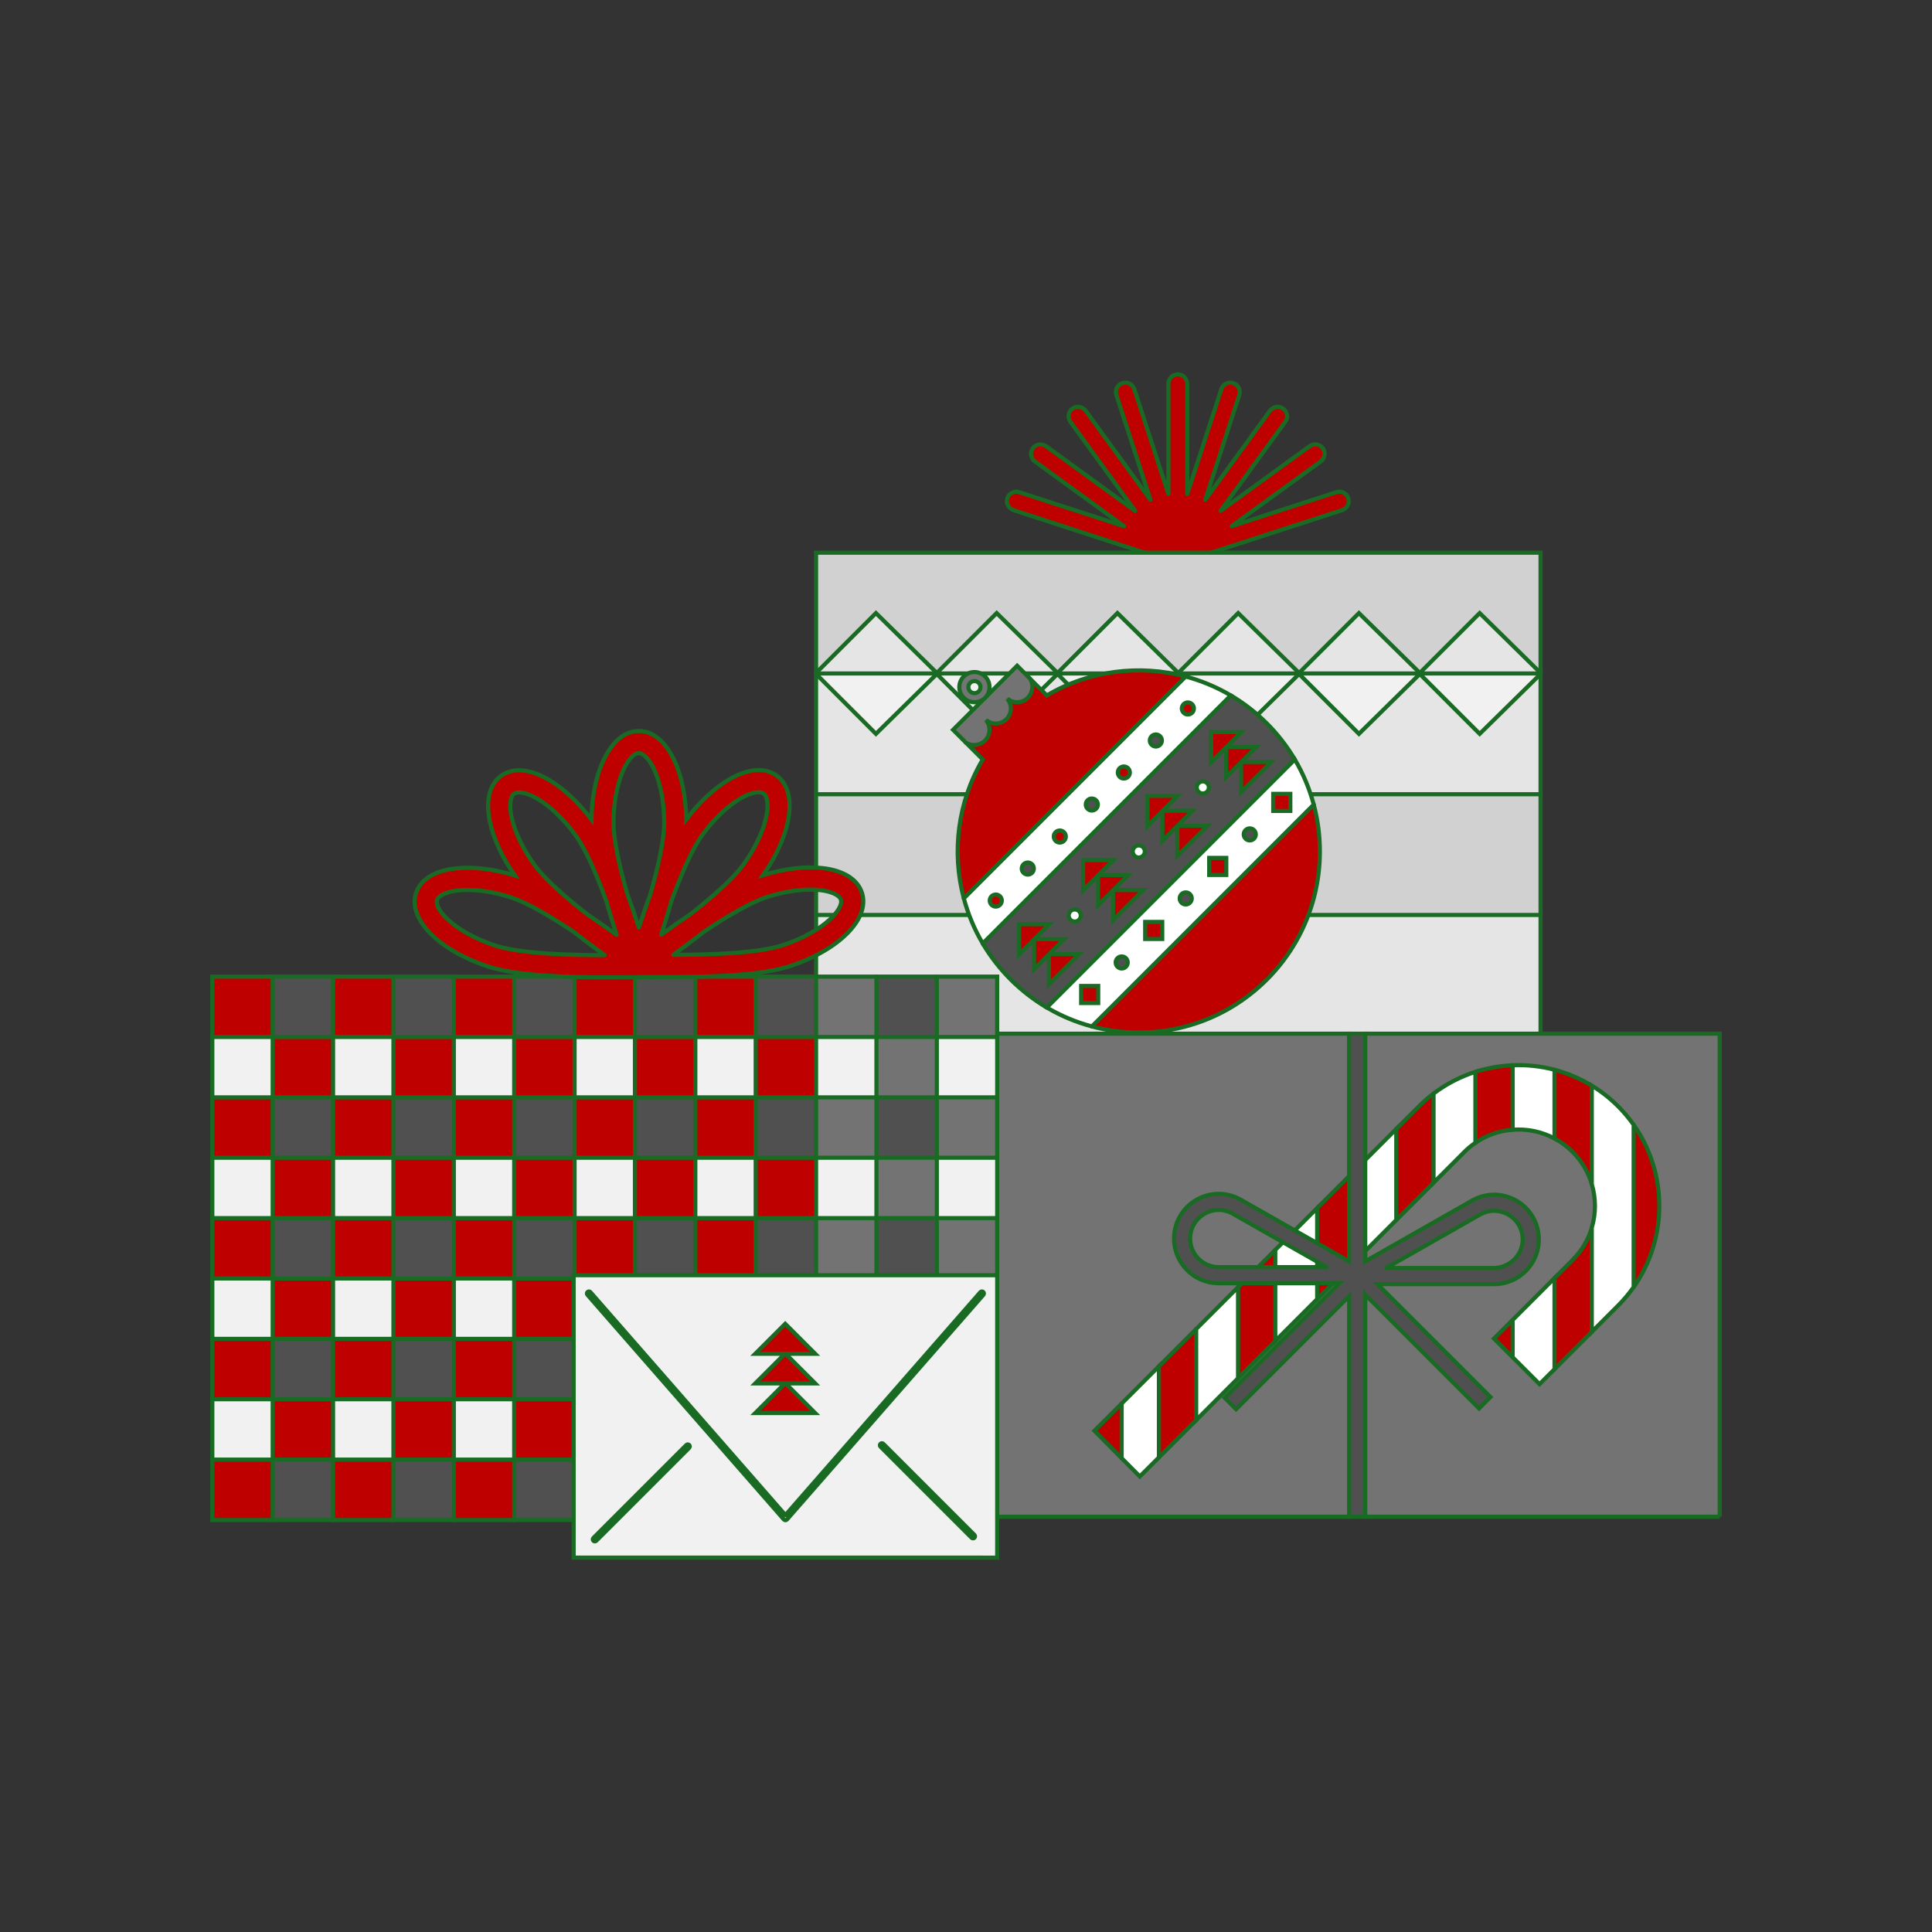 <svg width="624" height="624" xmlns="http://www.w3.org/2000/svg" xmlns:xlink="http://www.w3.org/1999/xlink" xml:space="preserve" overflow="hidden"><rect width="100%" height="100%" fill="#333333" stroke="none"/><g><path d="M435.473 160.915C434.953 159.314 433.231 158.44 431.634 158.958L397.808 169.949C397.787 169.956 397.784 169.951 397.803 169.937L426.47 149.11C427.757 148.174 428.223 146.398 427.414 145.027 426.486 143.455 424.436 143.057 422.995 144.102L394.22 165.008C394.202 165.021 394.198 165.017 394.211 164.999L415.117 136.225C416.163 134.784 415.764 132.734 414.192 131.805 412.822 130.996 411.046 131.461 410.11 132.749L389.282 161.416C389.269 161.435 389.264 161.432 389.271 161.411L400.261 127.586C400.781 125.986 399.905 124.266 398.304 123.746 396.705 123.228 394.985 124.102 394.465 125.703L383.475 159.528C383.468 159.549 383.462 159.548 383.462 159.526L383.462 124.091C383.462 122.5 382.299 121.079 380.715 120.927 378.897 120.754 377.369 122.179 377.369 123.96L377.369 159.526C377.369 159.548 377.363 159.549 377.356 159.528L366.365 125.703C365.846 124.102 364.123 123.228 362.526 123.746 360.926 124.266 360.051 125.986 360.57 127.586L371.561 161.411C371.567 161.433 371.563 161.435 371.549 161.417L350.72 132.749C349.785 131.461 348.009 130.996 346.638 131.805 345.067 132.734 344.668 134.784 345.714 136.225L366.62 164.999C366.632 165.017 366.629 165.021 366.61 165.008L337.942 144.179C336.655 143.244 334.821 143.35 333.768 144.543 332.561 145.911 332.814 147.985 334.255 149.033L363.029 169.938C363.047 169.951 363.044 169.956 363.023 169.949L329.197 158.959C327.504 158.41 325.677 159.421 325.279 161.202 324.933 162.756 325.926 164.302 327.439 164.794L379.475 181.702C379.475 181.702 380.013 181.852 380.416 181.852 380.828 181.852 381.357 181.702 381.357 181.702L433.516 164.754C435.117 164.234 435.993 162.515 435.473 160.915Z" stroke="#196B24" stroke-width="1.333" fill="#BF0000"/><path d="M263.575 178.519 497.575 178.519 497.575 217.665C497.575 217.665 493.805 224.409 493.805 237.409 493.805 250.409 497.575 256.519 497.575 256.519L497.575 295.391 484.575 328.019 276.575 328.019 263.575 295.391 263.575 256.519C263.575 256.519 267.865 251.189 267.865 237.929 267.865 224.669 263.575 217.665 263.575 217.665L263.575 178.519Z" stroke="#196B24" stroke-width="1.333" fill="#D1D1D1"/><path d="M263.575 295.519 497.575 295.519 497.575 335.169 263.575 335.169Z" stroke="#196B24" stroke-width="1.333" fill="#E5E5E5"/><path d="M477.909 198.019 458.578 217.35 458.569 217.35 438.909 198.019 419.578 217.35 419.569 217.35 399.909 198.019 380.578 217.35 380.569 217.35 360.909 198.019 341.578 217.35 341.569 217.35 321.908 198.019 302.578 217.35 302.569 217.35 282.908 198.019 263.575 217.353 263.575 256.519 497.575 256.519 497.575 217.355Z" stroke="#196B24" stroke-width="1.333" fill="#E5E5E5"/><path d="M477.909 237.019 458.578 217.69C458.576 217.687 458.572 217.687 458.569 217.689L438.909 237.019 419.578 217.69C419.576 217.687 419.572 217.687 419.569 217.689L399.909 237.019 380.578 217.69C380.576 217.687 380.572 217.687 380.569 217.689L360.909 237.019 341.578 217.69C341.576 217.687 341.572 217.687 341.569 217.689L321.908 237.019 302.578 217.69C302.576 217.687 302.572 217.687 302.569 217.689L282.908 237.019 263.575 217.686 263.575 217.519 497.575 217.519 497.575 217.683 477.909 237.019Z" stroke="#196B24" stroke-width="1.333" fill="#F1F1F1"/><path d="M555.425 489.869 440.942 489.869C440.942 489.869 440.301 488.959 438.448 488.959 436.596 488.959 435.74 489.869 435.74 489.869L320.775 489.869 320.775 333.869 435.746 333.869C435.746 333.869 436.801 334.693 438.361 334.693 439.921 334.693 440.94 333.869 440.94 333.869L555.424 333.869 555.424 489.869 555.425 489.869Z" stroke="#196B24" stroke-width="1.333" fill="#737373"/><path d="M527.634 363.271C527.266 362.75 525.204 363.715 524.812 363.206 523.632 361.676 522.574 360.102 521.172 358.7 518.887 356.415 518.405 355.542 515.798 353.846 515.419 353.599 514.5 350.865 514.114 350.631 510.323 348.323 506.265 346.618 502.079 345.519 501.463 345.357 500.3 347.569 499.678 347.433 496.362 346.709 493.871 345.851 490.491 345.873 489.963 345.876 489.088 344.035 488.559 344.057 484.49 344.225 480.439 344.933 476.525 346.184 475.978 346.359 475.26 348.624 474.718 348.82 470.937 350.189 469.602 350.925 466.224 353.326 465.856 353.588 463.367 352.929 463.005 353.202 461.358 354.449 459.776 355.82 458.275 357.321L450.971 364.625C450.971 364.625 450.538 368.666 446.118 373.086 441.698 377.506 437.451 378.145 437.451 378.145L425.417 390.179C425.417 390.179 424.884 394.666 420.464 399.086 416.044 403.506 411.897 403.699 411.897 403.699L399.862 415.733C399.862 415.733 397.931 421.099 393.945 425.086 389.958 429.072 386.342 429.253 386.342 429.253L374.308 441.288C374.308 441.288 371.845 447.186 368.638 450.392 365.432 453.599 362.274 453.322 362.274 453.322L353.482 462.114 362.274 470.962 362.274 470.962C365.513 474.221 370.782 474.23 374.03 470.981L374.308 470.703 386.343 458.669C386.343 458.669 388.485 452.559 392.732 448.313 396.978 444.066 399.863 445.149 399.863 445.149L411.897 433.115C411.897 433.115 415.005 425.346 418.558 421.793 422.112 418.239 425.417 419.595 425.417 419.595L437.451 407.561C437.451 407.561 440.312 399.866 443.865 396.313 447.418 392.759 450.971 394.041 450.971 394.041L463.005 382.007C463.005 382.007 465.531 374.646 469.865 371.006 474.198 367.366 475.278 369.95 476.525 369.098 480.167 366.61 484.328 365.206 488.559 364.885 489.029 364.849 490.541 362.175 491.011 362.166 494.627 362.096 496.147 362.049 499.505 363.553 500.015 363.781 501.583 367.44 502.079 367.706 504.178 368.824 506.148 370.263 507.914 372.029 510.918 375.032 512.984 378.624 514.114 382.436 514.334 383.178 516.342 383.25 516.492 384.006 517.136 387.274 517.347 391.665 516.665 394.926 516.527 395.587 514.307 395.903 514.115 396.553 512.984 400.366 510.919 403.957 507.915 406.96L502.08 412.795C502.08 412.795 501.152 417.373 497.426 421.1 493.699 424.826 488.56 426.315 488.56 426.315L482.536 432.339 488.56 438.363 494.132 440.513C496.803 443.184 499.409 444.881 502.08 442.21L502.08 442.21 514.115 430.176 516.146 425.086 520.826 419.886C522.323 418.389 523.221 417.196 524.465 415.553 524.774 415.146 527.342 416.133 527.635 415.717 538.689 400.059 538.689 378.93 527.634 363.271Z" stroke="#196B24" stroke-width="1.333" fill="#BF0000"/><path d="M514.114 396.553 514.114 430.175 522.622 421.667C524.49 419.799 526.159 417.806 527.634 415.717L527.634 363.271C526.159 361.182 524.49 359.189 522.622 357.321 520.005 354.704 517.144 352.476 514.114 350.631L514.114 382.436C515.477 387.034 515.477 391.955 514.114 396.553Z" stroke="#196B24" stroke-width="1.333" fill="#FFFFFF"/><path d="M488.56 426.314 488.56 438.363 497.243 447.047 502.08 442.21 502.08 412.794Z" stroke="#196B24" stroke-width="1.333" fill="#FFFFFF"/><path d="M502.08 367.705 502.08 345.518C497.66 344.357 493.099 343.87 488.56 344.057L488.56 364.884C493.184 364.533 497.888 365.471 502.08 367.705Z" stroke="#196B24" stroke-width="1.333" fill="#FFFFFF"/><path d="M472.984 372.029C474.09 370.923 475.279 369.949 476.526 369.097L476.526 346.184C471.742 347.713 467.163 350.054 463.006 353.202L463.006 382.006 472.984 372.029Z" stroke="#196B24" stroke-width="1.333" fill="#FFFFFF"/><path d="M450.971 394.041 450.971 364.625 437.451 378.145 437.451 407.561Z" stroke="#196B24" stroke-width="1.333" fill="#FFFFFF"/><path d="M425.417 419.595 425.417 390.179 411.897 403.699 411.897 433.115Z" stroke="#196B24" stroke-width="1.333" fill="#FFFFFF"/><path d="M399.863 445.149 399.863 415.733 386.343 429.253 386.343 458.669Z" stroke="#196B24" stroke-width="1.333" fill="#FFFFFF"/><path d="M362.274 470.963 368.143 476.869 374.308 470.703 374.308 441.288 362.274 453.322Z" stroke="#196B24" stroke-width="1.333" fill="#FFFFFF"/><path d="M490.796 388.454C486.124 385.247 480.286 385.017 475.439 387.774L440.944 407.401 440.944 333.869 435.744 333.869 435.744 407.399 400.763 387.495C395.917 384.738 390.081 384.968 385.41 388.171 382.085 390.451 379.851 394.089 379.324 398.086 378.16 406.909 385.027 414.469 393.626 414.469L432.555 414.469 395.557 451.467 399.233 455.144 435.745 418.632 435.745 489.869 440.945 489.869 440.945 418.146 477.701 454.902 481.377 451.225 444.902 414.749 482.576 414.749C491.172 414.749 498.037 407.194 496.879 398.375 496.354 394.377 494.12 390.737 490.796 388.454ZM393.625 409.269C388.068 409.269 383.641 404.332 384.501 398.614 384.871 396.152 386.262 393.917 388.305 392.492 389.928 391.359 391.776 390.792 393.625 390.792 395.191 390.792 396.759 391.199 398.19 392.014L428.495 409.256C428.501 409.259 428.498 409.269 428.492 409.269L393.625 409.269 393.625 409.269ZM482.334 409.549 447.708 409.549C447.702 409.549 447.699 409.54 447.705 409.537L478.009 392.294C480.901 390.65 484.34 390.667 487.216 392.338 490.149 394.044 491.876 397.117 491.804 400.524 491.696 405.582 487.392 409.549 482.334 409.549Z" stroke="#196B24" stroke-width="1.333" fill="#505050"/><path d="M68.575 315.426 68.575 334.926C68.575 334.926 71.175 338.046 71.175 344.286 71.175 350.526 68.575 354.426 68.575 354.426L68.575 373.926C68.575 373.926 71.175 377.436 71.175 383.806 71.175 390.176 68.575 393.426 68.575 393.426L68.575 412.926C68.575 412.926 71.175 416.74 71.175 422.633 71.175 428.526 68.575 432.426 68.575 432.426L68.575 451.926C68.575 451.926 71.175 455.436 71.175 461.806 71.175 468.176 68.575 471.425 68.575 471.425L68.575 490.926 88.086 490.926C88.086 490.926 91.975 488.326 97.825 488.326 103.675 488.326 107.575 490.926 107.575 490.926L127.075 490.926C127.075 490.926 131.321 488.326 136.999 488.326 142.675 488.326 146.575 490.926 146.575 490.926L166.075 490.926C166.075 490.926 170.669 488.326 176.171 488.326 181.674 488.326 185.575 490.926 185.575 490.926L205.064 490.926C205.064 490.926 209.321 488.326 214.998 488.326 220.674 488.326 224.564 490.926 224.564 490.926L244.064 490.926C244.064 490.926 247.628 488.326 253.825 488.326 259.947 488.326 263.489 490.864 263.574 490.925 263.577 490.927 263.577 490.924 263.579 490.92L268.775 485.379 268.775 320.019 263.579 315.43C263.577 315.427 263.577 315.425 263.574 315.426 263.498 315.477 259.575 318.026 253.825 318.026 248.019 318.026 244.075 315.426 244.075 315.426L224.574 315.426C224.574 315.426 221.975 318.026 214.825 318.026 207.675 318.026 205.075 315.426 205.075 315.426L185.576 315.426C185.576 315.426 182.975 318.026 175.825 318.026 168.675 318.026 166.075 315.426 166.075 315.426L146.575 315.426C146.575 315.426 143.325 318.026 136.825 318.026 130.325 318.026 127.075 315.426 127.075 315.426L107.575 315.426C107.575 315.426 104.325 318.026 97.825 318.026 91.325 318.026 88.075 315.426 88.075 315.426L68.575 315.426Z" stroke="#196B24" stroke-width="1.333" fill="#BF0000"/><path d="M263.575 315.426C263.575 315.426 260.975 319.326 260.975 325.176 260.975 331.026 263.575 334.926 263.575 334.926 263.575 334.926 266.175 338.176 266.175 344.676 266.175 351.176 263.575 354.426 263.575 354.426 263.575 354.426 260.975 358.326 260.975 364.176 260.975 370.026 263.575 373.926 263.575 373.926 263.575 373.926 266.175 377.176 266.175 383.676 266.175 390.176 263.575 393.426 263.575 393.426 263.575 393.426 260.975 396.676 260.975 403.176 260.975 409.676 263.575 412.926 263.575 412.926 263.575 412.926 266.175 416.176 266.175 422.676 266.175 429.176 263.575 432.426 263.575 432.426 263.575 432.426 260.975 436.326 260.975 442.176 260.975 448.026 263.575 451.926 263.575 451.926 263.575 451.926 266.175 455.176 266.175 461.676 266.175 468.176 263.575 471.426 263.575 471.426 263.575 471.426 260.975 475.976 260.975 481.826 260.975 487.676 263.575 490.926 263.575 490.926L283.075 490.926C283.075 490.926 286.975 488.326 292.825 488.326 298.675 488.326 302.575 490.926 302.575 490.926L322.075 490.926 322.075 471.426C322.075 471.426 319.475 468.826 319.475 461.676 319.475 454.526 322.075 451.926 322.075 451.926L322.075 432.426C322.075 432.426 319.475 429.176 319.475 422.676 319.475 416.176 322.075 412.926 322.075 412.926L322.075 393.426C322.075 393.426 319.475 390.826 319.475 383.676 319.475 376.526 322.075 373.926 322.075 373.926L322.075 354.426C322.075 354.426 319.475 350.526 319.475 344.026 319.475 337.526 322.075 334.926 322.075 334.926L322.075 315.426 302.575 315.426C302.575 315.426 299.975 318.026 292.825 318.026 285.675 318.026 283.075 315.426 283.075 315.426L263.575 315.426Z" stroke="#196B24" stroke-width="1.333" fill="#737373"/><path d="M88.075 315.426 107.575 315.426 107.575 334.926 88.075 334.926Z" stroke="#196B24" stroke-width="1.333" fill="#505050"/><path d="M127.075 315.426 146.575 315.426 146.575 334.926 127.075 334.926Z" stroke="#196B24" stroke-width="1.333" fill="#505050"/><path d="M88.075 354.426 107.575 354.426 107.575 373.926 88.075 373.926Z" stroke="#196B24" stroke-width="1.333" fill="#505050"/><path d="M127.075 354.426 146.575 354.426 146.575 373.926 127.075 373.926Z" stroke="#196B24" stroke-width="1.333" fill="#505050"/><path d="M88.075 393.426 107.575 393.426 107.575 412.926 88.075 412.926Z" stroke="#196B24" stroke-width="1.333" fill="#505050"/><path d="M127.075 393.426 146.575 393.426 146.575 412.926 127.075 412.926Z" stroke="#196B24" stroke-width="1.333" fill="#505050"/><path d="M88.075 432.426 107.575 432.426 107.575 451.926 88.075 451.926Z" stroke="#196B24" stroke-width="1.333" fill="#505050"/><path d="M244.075 315.426 263.575 315.426 263.575 334.926 244.075 334.926Z" stroke="#196B24" stroke-width="1.333" fill="#505050"/><path d="M244.075 354.426 263.575 354.426 263.575 373.926 244.075 373.926Z" stroke="#196B24" stroke-width="1.333" fill="#505050"/><path d="M244.075 393.426 263.575 393.426 263.575 412.926 244.075 412.926Z" stroke="#196B24" stroke-width="1.333" fill="#505050"/><path d="M244.075 432.426 263.575 432.426 263.575 451.926 244.075 451.926Z" stroke="#196B24" stroke-width="1.333" fill="#505050"/><path d="M283.075 315.426 302.575 315.426 302.575 334.926 283.075 334.926Z" stroke="#196B24" stroke-width="1.333" fill="#505050"/><path d="M283.075 354.426 302.575 354.426 302.575 373.926 283.075 373.926Z" stroke="#196B24" stroke-width="1.333" fill="#505050"/><path d="M283.075 393.426 302.575 393.426 302.575 412.926 283.075 412.926Z" stroke="#196B24" stroke-width="1.333" fill="#505050"/><path d="M283.075 432.426 302.575 432.426 302.575 451.926 283.075 451.926Z" stroke="#196B24" stroke-width="1.333" fill="#505050"/><path d="M127.075 432.426 146.575 432.426 146.575 451.926 127.075 451.926Z" stroke="#196B24" stroke-width="1.333" fill="#505050"/><path d="M166.075 315.426 185.575 315.426 185.575 334.926 166.075 334.926Z" stroke="#196B24" stroke-width="1.333" fill="#505050"/><path d="M205.075 315.426 224.575 315.426 224.575 334.926 205.075 334.926Z" stroke="#196B24" stroke-width="1.333" fill="#505050"/><path d="M166.075 354.426 185.575 354.426 185.575 373.926 166.075 373.926Z" stroke="#196B24" stroke-width="1.333" fill="#505050"/><path d="M205.075 354.426 224.575 354.426 224.575 373.926 205.075 373.926Z" stroke="#196B24" stroke-width="1.333" fill="#505050"/><path d="M166.075 393.426 185.575 393.426 185.575 412.926 166.075 412.926Z" stroke="#196B24" stroke-width="1.333" fill="#505050"/><path d="M205.075 393.426 224.575 393.426 224.575 412.926 205.075 412.926Z" stroke="#196B24" stroke-width="1.333" fill="#505050"/><path d="M166.075 432.426 185.575 432.426 185.575 451.926 166.075 451.926Z" stroke="#196B24" stroke-width="1.333" fill="#505050"/><path d="M205.075 432.426 224.575 432.426 224.575 451.926 205.075 451.926Z" stroke="#196B24" stroke-width="1.333" fill="#505050"/><path d="M88.075 471.426 107.575 471.426 107.575 490.926 88.075 490.926Z" stroke="#196B24" stroke-width="1.333" fill="#505050"/><path d="M244.075 471.426 263.575 471.426 263.575 490.926 244.075 490.926Z" stroke="#196B24" stroke-width="1.333" fill="#505050"/><path d="M283.075 471.426 302.575 471.426 302.575 490.926 283.075 490.926Z" stroke="#196B24" stroke-width="1.333" fill="#505050"/><path d="M127.075 471.426 146.575 471.426 146.575 490.926 127.075 490.926Z" stroke="#196B24" stroke-width="1.333" fill="#505050"/><path d="M166.075 471.426 185.575 471.426 185.575 490.926 166.075 490.926Z" stroke="#196B24" stroke-width="1.333" fill="#505050"/><path d="M205.075 471.426 224.575 471.426 224.575 490.926 205.075 490.926Z" stroke="#196B24" stroke-width="1.333" fill="#505050"/><path d="M146.575 373.926 166.075 373.926 166.075 393.426 146.575 393.426Z" stroke="#196B24" stroke-width="1.333" fill="#F1F1F1"/><path d="M224.575 412.926 244.075 412.926 244.075 432.426 224.575 432.426Z" stroke="#196B24" stroke-width="1.333" fill="#F1F1F1"/><path d="M263.575 412.926 283.075 412.926 283.075 432.426 263.575 432.426Z" stroke="#196B24" stroke-width="1.333" fill="#F1F1F1"/><path d="M185.575 412.926 205.075 412.926 205.075 432.426 185.575 432.426Z" stroke="#196B24" stroke-width="1.333" fill="#F1F1F1"/><path d="M185.575 373.926 205.075 373.926 205.075 393.426 185.575 393.426Z" stroke="#196B24" stroke-width="1.333" fill="#F1F1F1"/><path d="M224.575 373.926 244.075 373.926 244.075 393.426 224.575 393.426Z" stroke="#196B24" stroke-width="1.333" fill="#F1F1F1"/><path d="M146.575 412.926 166.075 412.926 166.075 432.426 146.575 432.426Z" stroke="#196B24" stroke-width="1.333" fill="#F1F1F1"/><path d="M107.575 451.926 127.075 451.926 127.075 471.426 107.575 471.426Z" stroke="#196B24" stroke-width="1.333" fill="#F1F1F1"/><path d="M107.575 412.926 127.075 412.926 127.075 432.426 107.575 432.426Z" stroke="#196B24" stroke-width="1.333" fill="#F1F1F1"/><path d="M263.575 373.926 283.075 373.926 283.075 393.426 263.575 393.426Z" stroke="#196B24" stroke-width="1.333" fill="#F1F1F1"/><path d="M107.575 334.926 127.075 334.926 127.075 354.426 107.575 354.426Z" stroke="#196B24" stroke-width="1.333" fill="#F1F1F1"/><path d="M107.575 373.926 127.075 373.926 127.075 393.426 107.575 393.426Z" stroke="#196B24" stroke-width="1.333" fill="#F1F1F1"/><path d="M263.575 334.926 283.075 334.926 283.075 354.426 263.575 354.426Z" stroke="#196B24" stroke-width="1.333" fill="#F1F1F1"/><path d="M302.575 373.926 322.075 373.926 322.075 393.426 302.575 393.426Z" stroke="#196B24" stroke-width="1.333" fill="#F1F1F1"/><path d="M302.575 412.926 322.075 412.926 322.075 432.426 302.575 432.426Z" stroke="#196B24" stroke-width="1.333" fill="#F1F1F1"/><path d="M263.575 451.926 283.075 451.926 283.075 471.426 263.575 471.426Z" stroke="#196B24" stroke-width="1.333" fill="#F1F1F1"/><path d="M302.575 451.926 322.075 451.926 322.075 471.426 302.575 471.426Z" stroke="#196B24" stroke-width="1.333" fill="#F1F1F1"/><path d="M302.575 334.926 322.075 334.926 322.075 354.426 302.575 354.426Z" stroke="#196B24" stroke-width="1.333" fill="#F1F1F1"/><path d="M68.575 334.926 88.075 334.926 88.075 354.426 68.575 354.426Z" stroke="#196B24" stroke-width="1.333" fill="#F1F1F1"/><path d="M68.575 373.926 88.075 373.926 88.075 393.426 68.575 393.426Z" stroke="#196B24" stroke-width="1.333" fill="#F1F1F1"/><path d="M68.575 412.926 88.075 412.926 88.075 432.426 68.575 432.426Z" stroke="#196B24" stroke-width="1.333" fill="#F1F1F1"/><path d="M68.575 451.926 88.075 451.926 88.075 471.426 68.575 471.426Z" stroke="#196B24" stroke-width="1.333" fill="#F1F1F1"/><path d="M146.575 451.926 166.075 451.926 166.075 471.426 146.575 471.426Z" stroke="#196B24" stroke-width="1.333" fill="#F1F1F1"/><path d="M185.575 334.926 205.075 334.926 205.075 354.426 185.575 354.426Z" stroke="#196B24" stroke-width="1.333" fill="#F1F1F1"/><path d="M146.575 334.926 166.075 334.926 166.075 354.426 146.575 354.426Z" stroke="#196B24" stroke-width="1.333" fill="#F1F1F1"/><path d="M224.575 334.926 244.075 334.926 244.075 354.426 224.575 354.426Z" stroke="#196B24" stroke-width="1.333" fill="#F1F1F1"/><path d="M185.575 451.926 205.075 451.926 205.075 471.426 185.575 471.426Z" stroke="#196B24" stroke-width="1.333" fill="#F1F1F1"/><path d="M224.575 451.926 244.075 451.926 244.075 471.426 224.575 471.426Z" stroke="#196B24" stroke-width="1.333" fill="#F1F1F1"/><path d="M278.395 288.367C276.965 283.965 272.407 281.124 265.564 280.369 259.972 279.751 253.222 280.571 246.457 282.647 255.859 269.253 257.783 255.556 250.859 250.525 247.114 247.804 241.758 248.184 235.776 251.597 230.894 254.383 225.909 259 221.657 264.653 221.386 248.3 214.894 236.096 206.338 236.096 197.776 236.096 191.281 248.318 191.019 264.691 186.772 259.051 181.797 254.446 176.922 251.664 170.941 248.252 165.584 247.871 161.84 250.592 158.094 253.313 156.801 258.525 158.198 265.268 159.34 270.777 162.193 276.949 166.262 282.745 159.507 280.676 152.772 279.861 147.191 280.478 140.347 281.233 135.789 284.073 134.359 288.475 131.658 296.789 141.732 306.992 157.792 312.211 166.684 315.1 183.12 315.654 194.433 315.654 201.094 315.654 213.007 315.546 218.319 315.546 229.632 315.546 246.07 314.991 254.962 312.102 271.023 306.884 281.096 296.68 278.395 288.367ZM239.32 257.808C241.517 256.554 243.563 255.885 245.038 255.885 245.71 255.885 246.263 256.024 246.656 256.311 247.915 257.225 248.245 260.146 247.499 263.751 246.518 268.481 243.81 274.148 240.068 279.299 236.697 283.938 229.859 289.886 223.062 295.223 219.632 297.525 216.373 299.832 213.551 301.887 213.546 301.891 213.539 301.885 213.541 301.879 214.621 298.566 215.806 294.759 216.93 290.8 219.908 282.678 223.455 274.324 226.829 269.68 230.571 264.529 235.124 260.201 239.32 257.808ZM206.338 243.247C207.894 243.247 209.878 245.415 211.393 248.771 213.381 253.174 214.52 259.35 214.52 265.717 214.52 271.45 212.484 280.279 210.124 288.593 208.701 292.469 207.42 296.256 206.344 299.577 206.342 299.582 206.334 299.582 206.332 299.577 205.258 296.264 203.981 292.493 202.565 288.633 200.199 280.308 198.156 271.46 198.156 265.718 198.156 252.209 203.081 243.247 206.338 243.247ZM166.042 256.378C166.436 256.092 166.989 255.952 167.66 255.952 169.135 255.952 171.181 256.623 173.378 257.876 177.574 260.27 182.127 264.597 185.869 269.748 189.239 274.386 192.782 282.727 195.759 290.841 196.886 294.812 198.075 298.629 199.157 301.947 199.159 301.953 199.152 301.958 199.147 301.954 196.329 299.903 193.079 297.602 189.66 295.309 182.855 289.966 176.004 284.01 172.63 279.366 168.887 274.215 166.179 268.548 165.199 263.819 164.453 260.213 164.783 257.291 166.042 256.378ZM160.001 305.411C147.154 301.237 140.153 293.784 141.159 290.686 141.64 289.206 144.316 287.989 147.975 287.585 148.929 287.48 149.939 287.429 150.992 287.429 155.243 287.429 160.206 288.271 165.059 289.849 170.511 291.62 178.279 296.285 185.455 301.099 188.915 303.816 192.327 306.35 195.283 308.484 195.288 308.488 195.285 308.496 195.279 308.496 184.398 308.521 168.18 308.068 160.001 305.411ZM267.903 297.092C264.332 300.342 258.809 303.335 252.754 305.302 244.575 307.96 228.348 308.413 217.477 308.387 217.47 308.387 217.468 308.379 217.473 308.375 220.423 306.244 223.823 303.718 227.269 301.011 234.454 296.189 242.237 291.513 247.697 289.739 253.752 287.771 259.979 286.948 264.779 287.477 268.439 287.88 271.114 289.098 271.595 290.578 272.076 292.057 270.627 294.614 267.903 297.092Z" stroke="#196B24" stroke-width="1.333" fill="#BF0000"/><path d="M322.075 503.087 185.275 503.071 185.275 411.869 322.076 411.869Z" stroke="#196B24" stroke-width="1.333" fill="#F1F1F1"/><path d="M253.675 490.999C253.488 490.999 253.31 490.918 253.186 490.777L189.725 418.196C189.489 417.925 189.517 417.514 189.787 417.279 190.057 417.041 190.468 417.069 190.704 417.34L253.671 489.355C253.674 489.358 253.678 489.358 253.681 489.355L316.646 417.34C316.884 417.068 317.294 417.042 317.564 417.279 317.834 417.514 317.862 417.925 317.625 418.196L254.165 490.777C254.041 490.918 253.863 490.999 253.675 490.999Z" stroke="#196B24" stroke-width="1.333" fill="#D1D1D1"/><path d="M192.115 497.839C191.948 497.839 191.782 497.775 191.655 497.648 191.401 497.394 191.401 496.983 191.655 496.729L221.675 466.708C221.929 466.455 222.341 466.455 222.594 466.708 222.849 466.963 222.849 467.374 222.594 467.628L192.574 497.648C192.447 497.775 192.281 497.839 192.115 497.839Z" stroke="#196B24" stroke-width="1.333" fill="#D1D1D1"/><path d="M314.261 496.863C314.095 496.863 313.929 496.8 313.802 496.673L284.375 467.247C284.121 466.993 284.121 466.582 284.375 466.328 284.629 466.074 285.04 466.074 285.294 466.328L314.721 495.754C314.974 496.008 314.974 496.419 314.721 496.673 314.593 496.8 314.427 496.863 314.261 496.863Z" stroke="#196B24" stroke-width="1.333" fill="#D1D1D1"/><path d="M253.708 437.24 263.284 437.24 253.611 427.567 243.937 437.24 253.513 437.24 243.937 446.816 253.514 446.816 243.937 456.392 263.284 456.392 253.708 446.816 263.284 446.816Z" stroke="#196B24" stroke-width="1.333" fill="#BF0000"/><path d="M382.949 218.505C367.986 214.509 351.752 216.552 338.091 224.619L332.646 219.173C332.646 219.173 328.061 218.726 319.858 226.929 311.655 235.132 311.966 239.854 311.966 239.854L317.411 245.299C309.343 258.961 307.3 275.195 311.296 290.157L352.657 331.519C372.171 336.73 393.855 331.682 409.165 316.373 424.473 301.064 429.521 279.38 424.31 259.866L382.949 218.505 382.949 218.505Z" stroke="#196B24" stroke-width="1.333" fill="#BF0000"/><path d="M317.405 304.73C319.859 308.885 322.871 312.803 326.442 316.373 330.012 319.944 333.929 322.956 338.085 325.41 338.085 325.41 352.867 323.083 384.301 291.648 415.736 260.214 418.202 245.294 418.202 245.294 415.747 241.138 412.735 237.221 409.165 233.65 405.594 230.08 401.677 227.068 397.52 224.613 397.52 224.613 382.371 227.217 351.12 258.467 319.87 289.718 317.405 304.73 317.405 304.73Z" stroke="#196B24" stroke-width="1.333" fill="#505050"/><path d="M382.949 218.505 311.296 290.157C312.645 295.21 314.68 300.117 317.405 304.73L397.52 224.613C392.908 221.889 388.001 219.853 382.949 218.505Z" stroke="#196B24" stroke-width="1.333" fill="#FFFFFF"/><path d="M352.657 331.519 424.311 259.865C422.961 254.814 420.926 249.907 418.202 245.294L338.085 325.41C342.698 328.135 347.605 330.17 352.657 331.519Z" stroke="#196B24" stroke-width="1.333" fill="#FFFFFF"/><path d="M364.238 310.859C364.238 311.935 363.365 312.808 362.288 312.808 361.211 312.808 360.338 311.935 360.338 310.859 360.338 309.782 361.211 308.909 362.288 308.909 363.365 308.909 364.238 309.782 364.238 310.859Z" stroke="#196B24" stroke-width="1.333" fill="#505050"/><path d="M384.919 290.178C384.919 291.254 384.046 292.127 382.969 292.127 381.892 292.127 381.019 291.254 381.019 290.178 381.019 289.101 381.892 288.228 382.969 288.228 384.046 288.228 384.919 289.101 384.919 290.178Z" stroke="#196B24" stroke-width="1.333" fill="#505050"/><path d="M405.599 269.497C405.599 270.574 404.726 271.447 403.649 271.447 402.573 271.447 401.7 270.574 401.7 269.497 401.7 268.42 402.573 267.547 403.649 267.547 404.726 267.547 405.599 268.42 405.599 269.497Z" stroke="#196B24" stroke-width="1.333" fill="#505050"/><path d="M369.87 297.762 375.384 297.762 375.384 303.277 369.87 303.277Z" stroke="#196B24" stroke-width="1.333" fill="#BF0000"/><path d="M349.189 318.442 354.704 318.442 354.704 323.957 349.189 323.957Z" stroke="#196B24" stroke-width="1.333" fill="#BF0000"/><path d="M390.551 277.081 396.065 277.081 396.065 282.596 390.551 282.596Z" stroke="#196B24" stroke-width="1.333" fill="#BF0000"/><path d="M411.231 256.401 416.746 256.401 416.746 261.916 411.231 261.916Z" stroke="#196B24" stroke-width="1.333" fill="#BF0000"/><path d="M349.072 295.693C349.072 296.77 348.199 297.643 347.122 297.643 346.045 297.643 345.172 296.77 345.172 295.693 345.172 294.616 346.045 293.743 347.122 293.743 348.199 293.743 349.072 294.616 349.072 295.693Z" stroke="#196B24" stroke-width="1.333" fill="#FFFFFF"/><path d="M369.753 275.012C369.753 276.089 368.88 276.962 367.803 276.962 366.726 276.962 365.853 276.089 365.853 275.012 365.853 273.935 366.726 273.062 367.803 273.062 368.88 273.062 369.753 273.935 369.753 275.012Z" stroke="#196B24" stroke-width="1.333" fill="#FFFFFF"/><path d="M390.433 254.331C390.433 255.408 389.56 256.281 388.484 256.281 387.407 256.281 386.534 255.408 386.534 254.331 386.534 253.255 387.407 252.382 388.484 252.382 389.56 252.382 390.433 253.255 390.433 254.331Z" stroke="#196B24" stroke-width="1.333" fill="#FFFFFF"/><path d="M334.073 303.324 338.899 298.499 329.15 298.499 329.15 308.248 333.976 303.422 333.976 313.073 338.801 308.248 338.801 317.899 348.55 308.15 338.899 308.15 343.725 303.324Z" stroke="#196B24" stroke-width="1.333" fill="#BF0000"/><path d="M354.754 282.643 359.58 277.818 349.831 277.818 349.831 287.567 354.656 282.742 354.656 292.393 359.482 287.567 359.482 297.218 369.231 287.469 359.58 287.469 364.405 282.643Z" stroke="#196B24" stroke-width="1.333" fill="#BF0000"/><path d="M375.533 261.865 380.359 257.039 370.609 257.039 370.609 266.789 375.435 261.963 375.435 271.614 380.26 266.789 380.26 276.44 390.009 266.69 380.359 266.69 385.184 261.865Z" stroke="#196B24" stroke-width="1.333" fill="#BF0000"/><path d="M396.116 241.282 400.941 236.457 391.192 236.457 391.192 246.206 396.018 241.38 396.018 251.031 400.843 246.206 400.843 255.857 410.592 246.108 400.941 246.108 405.766 241.282Z" stroke="#196B24" stroke-width="1.333" fill="#BF0000"/><path d="M333.906 280.526C333.906 281.603 333.033 282.476 331.956 282.476 330.879 282.476 330.007 281.603 330.007 280.526 330.007 279.449 330.879 278.577 331.956 278.577 333.033 278.577 333.906 279.449 333.906 280.526Z" stroke="#196B24" stroke-width="1.333" fill="#505050"/><path d="M354.587 259.846C354.587 260.923 353.714 261.796 352.637 261.796 351.56 261.796 350.688 260.923 350.688 259.846 350.688 258.769 351.56 257.896 352.637 257.896 353.714 257.896 354.587 258.769 354.587 259.846Z" stroke="#196B24" stroke-width="1.333" fill="#505050"/><path d="M375.268 239.166C375.268 240.242 374.395 241.115 373.318 241.115 372.241 241.115 371.368 240.242 371.368 239.166 371.368 238.089 372.241 237.216 373.318 237.216 374.395 237.216 375.268 238.089 375.268 239.166Z" stroke="#196B24" stroke-width="1.333" fill="#505050"/><path d="M385.608 228.825C385.608 229.902 384.735 230.774 383.658 230.774 382.581 230.774 381.708 229.902 381.708 228.825 381.708 227.748 382.581 226.875 383.658 226.875 384.735 226.875 385.608 227.748 385.608 228.825Z" stroke="#196B24" stroke-width="1.333" fill="#BF0000"/><path d="M323.566 290.867C323.566 291.944 322.693 292.817 321.616 292.817 320.539 292.817 319.666 291.944 319.666 290.867 319.666 289.79 320.539 288.917 321.616 288.917 322.693 288.917 323.566 289.79 323.566 290.867Z" stroke="#196B24" stroke-width="1.333" fill="#BF0000"/><path d="M344.247 270.186C344.247 271.263 343.374 272.136 342.297 272.136 341.22 272.136 340.347 271.263 340.347 270.186 340.347 269.109 341.22 268.236 342.297 268.236 343.374 268.236 344.247 269.109 344.247 270.186Z" stroke="#196B24" stroke-width="1.333" fill="#BF0000"/><path d="M364.927 249.506C364.927 250.583 364.054 251.456 362.978 251.456 361.901 251.456 361.028 250.583 361.028 249.506 361.028 248.429 361.901 247.556 362.978 247.556 364.054 247.556 364.927 248.429 364.927 249.506Z" stroke="#196B24" stroke-width="1.333" fill="#BF0000"/><path d="M307.829 235.719 311.965 239.855C313.858 241.108 316.502 240.833 318.169 239.166 319.837 237.498 320.043 234.922 318.789 233.03L318.928 232.892C320.82 234.146 323.395 233.939 325.063 232.272 326.73 230.604 326.937 228.029 325.683 226.137L325.822 225.998C327.714 227.252 330.289 227.046 331.956 225.378 333.624 223.71 333.915 221.051 332.662 219.159L328.525 215.022 307.829 235.719Z" stroke="#196B24" stroke-width="1.333" fill="#737373"/><path d="M313.344 220.553C314.104 219.792 315.341 219.792 316.102 220.553 316.861 221.313 316.861 222.55 316.102 223.31 315.341 224.071 314.104 224.071 313.344 223.31 312.584 222.55 312.584 221.313 313.344 220.553M311.276 218.484C309.372 220.388 309.372 223.475 311.276 225.378 313.179 227.282 316.266 227.282 318.169 225.378 320.073 223.475 320.073 220.388 318.169 218.484 316.266 216.581 313.18 216.581 311.276 218.484L311.276 218.484Z" stroke="#196B24" stroke-width="1.333" fill="#737474"/></g></svg>